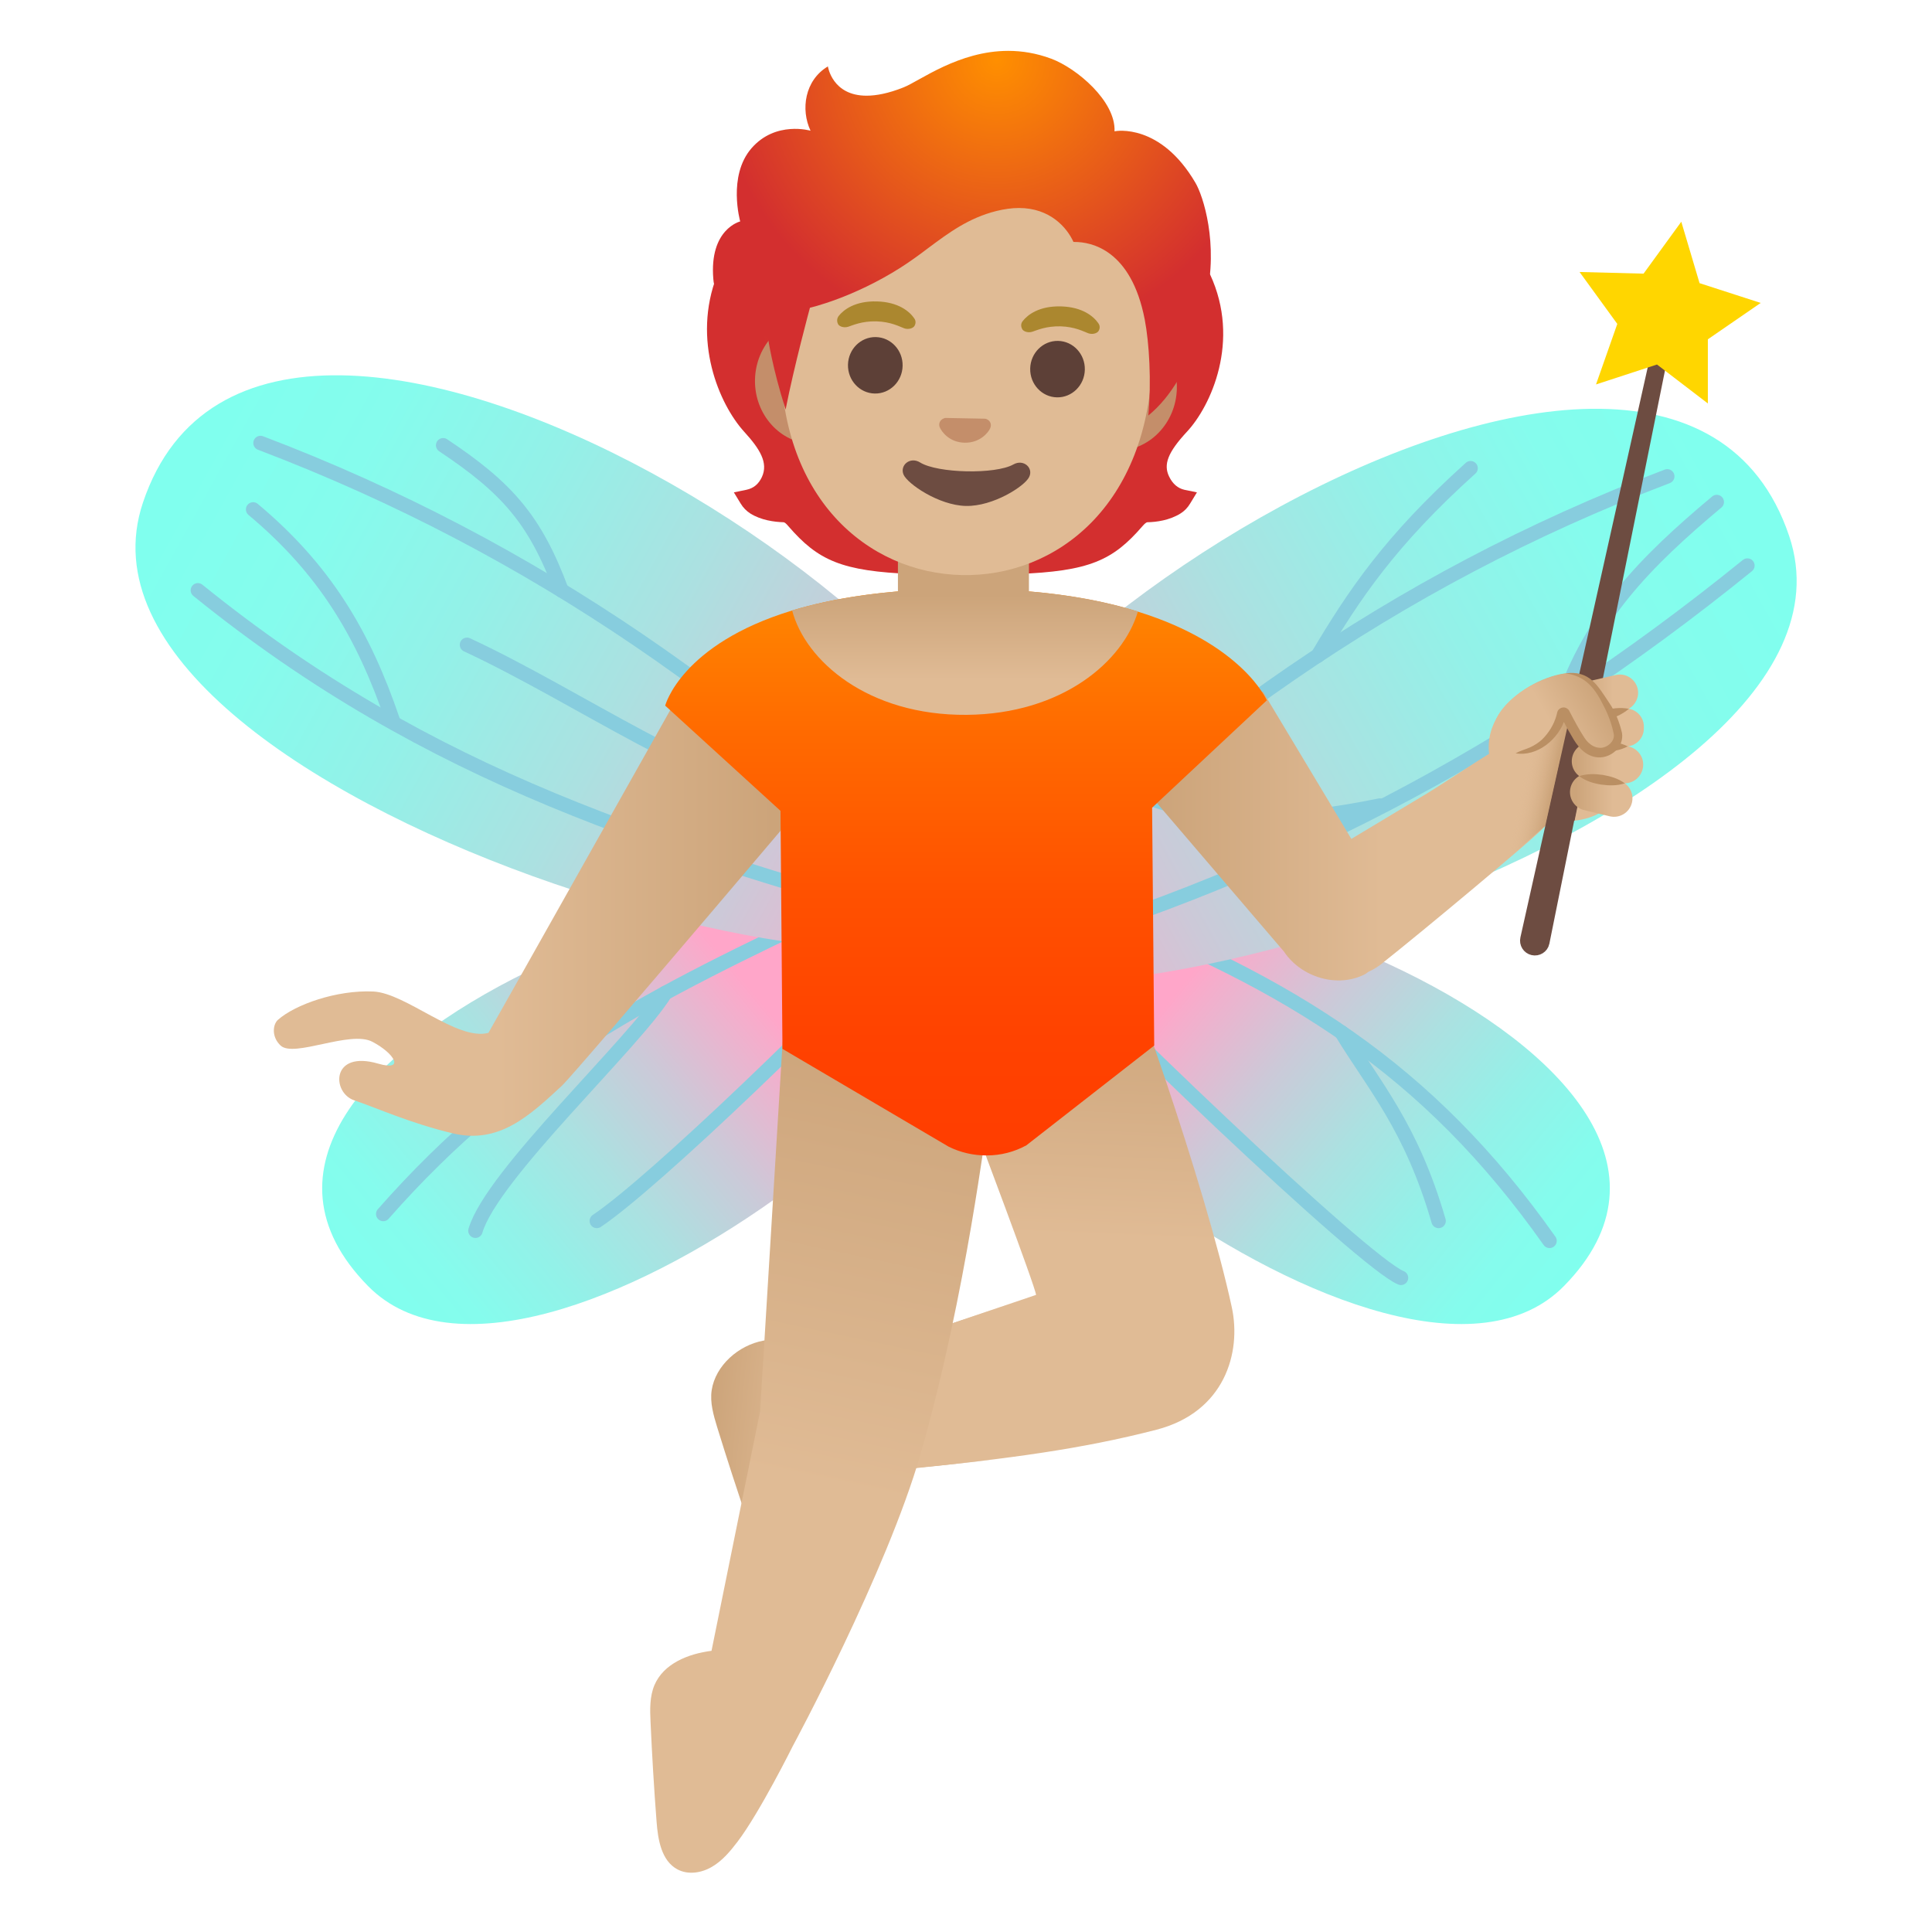 <svg viewBox="0 0 128 128" xmlns="http://www.w3.org/2000/svg">
  <g id="wings_3_">
    <g>
      <g>
        <g>
          <linearGradient id="SVGID_1_" gradientTransform="matrix(-0.978 -0.209 0.209 -0.978 242.316 303.099)" gradientUnits="userSpaceOnUse" x1="181.152" x2="210.317" y1="182.727" y2="197.875">
            <stop offset="0" stop-color="#80FFEE"/>
            <stop offset="0.156" stop-color="#85FCED"/>
            <stop offset="0.34" stop-color="#93F1E8"/>
            <stop offset="0.539" stop-color="#ABE1E1"/>
            <stop offset="0.748" stop-color="#CCC9D8"/>
            <stop offset="0.962" stop-color="#F7ACCB"/>
            <stop offset="1" stop-color="#FFA6C9"/>
          </linearGradient>
          <path d="M103.62,85.2c-11.04,11.24-47.55-18.37-39.7-24.6C73.41,53.06,118.66,69.89,103.62,85.2z" fill="url(#SVGID_1_)"/>
        </g>
        <g>
          <path d=" M102.66,82.21C94.56,70.73,85.45,65.19,72.5,60.1c-0.29-0.11-0.6-0.33-0.58-0.64s0.64-0.29,0.51-0.01" fill="none" stroke="#87CDDE" stroke-linecap="round" stroke-linejoin="round" stroke-miterlimit="10" stroke-width="0.956"/>
          <path d=" M92.82,84.66c-2.44-0.98-20.06-17.74-27.16-25.47c0.16,0.11,0.33,0.23,0.49,0.34" fill="none" stroke="#87CDDE" stroke-linecap="round" stroke-linejoin="round" stroke-miterlimit="10" stroke-width="0.956"/>
          <path d=" M95.31,80.89c-1.81-6.25-4.28-8.96-6.43-12.49" fill="none" stroke="#87CDDE" stroke-linecap="round" stroke-linejoin="round" stroke-miterlimit="10" stroke-width="0.956"/>
        </g>
      </g>
      <g>
        <g>
          <linearGradient id="SVGID_2_" gradientTransform="matrix(-0.969 -0.247 0.247 -0.969 241.484 326.01)" gradientUnits="userSpaceOnUse" x1="195.165" x2="238.754" y1="252.46" y2="211.435">
            <stop offset="0" stop-color="#80FFEE"/>
            <stop offset="0.156" stop-color="#85FCED"/>
            <stop offset="0.34" stop-color="#93F1E8"/>
            <stop offset="0.539" stop-color="#ABE1E1"/>
            <stop offset="0.748" stop-color="#CCC9D8"/>
            <stop offset="0.962" stop-color="#F7ACCB"/>
            <stop offset="1" stop-color="#FFA6C9"/>
          </linearGradient>
          <path d="M118.54,35.52c6.64,19.8-55.96,37.47-58.55,26.1C56.42,46.01,110.33,11.06,118.54,35.52z" fill="url(#SVGID_2_)"/>
        </g>
        <g>
          <path d=" M110.46,31.56C92.2,38.51,77.77,49.02,64.15,62.7" fill="none" stroke="#87CDDE" stroke-linecap="round" stroke-linejoin="round" stroke-miterlimit="10" stroke-width="0.956"/>
          <path d=" M115.77,37.47c-15.38,12.46-31.5,20.92-50.79,26.35" fill="none" stroke="#87CDDE" stroke-linecap="round" stroke-linejoin="round" stroke-miterlimit="10" stroke-width="0.956"/>
          <path d=" M97.43,31.02c-5.33,4.8-7.72,8.38-10.12,12.42" fill="none" stroke="#87CDDE" stroke-linecap="round" stroke-linejoin="round" stroke-miterlimit="10" stroke-width="0.956"/>
          <path d=" M113.74,33.26c-4.72,3.95-8.3,7.58-10.26,13.35" fill="none" stroke="#87CDDE" stroke-linecap="round" stroke-linejoin="round" stroke-miterlimit="10" stroke-width="0.956"/>
          <path d=" M91.42,53.37c-5.97,1.22-10.36,1.32-15.62-0.61" fill="none" stroke="#87CDDE" stroke-linecap="round" stroke-linejoin="round" stroke-miterlimit="10" stroke-width="0.956"/>
        </g>
      </g>
    </g>
    <g>
      <g>
        <g>
          <linearGradient id="SVGID_3_" gradientTransform="matrix(0.978 -0.209 -0.209 -0.978 -1629.351 303.099)" gradientUnits="userSpaceOnUse" x1="1662.647" x2="1691.812" y1="-134.19" y2="-119.042">
            <stop offset="0" stop-color="#80FFEE"/>
            <stop offset="0.156" stop-color="#85FCED"/>
            <stop offset="0.34" stop-color="#93F1E8"/>
            <stop offset="0.539" stop-color="#ABE1E1"/>
            <stop offset="0.748" stop-color="#CCC9D8"/>
            <stop offset="0.962" stop-color="#F7ACCB"/>
            <stop offset="1" stop-color="#FFA6C9"/>
          </linearGradient>
          <path d="M24.38,85.2c11.04,11.24,47.55-18.37,39.7-24.6C54.59,53.06,9.34,69.89,24.38,85.2z" fill="url(#SVGID_3_)"/>
        </g>
        <g>
          <path d=" M25.39,80.43c8.97-10.2,17.84-14.49,30.11-20.32c0.28-0.13,0.6-0.33,0.58-0.64s-0.64-0.29-0.51-0.01" fill="none" stroke="#87CDDE" stroke-linecap="round" stroke-linejoin="round" stroke-miterlimit="10" stroke-width="0.956"/>
          <path d=" M39.54,80.89c3.72-2.49,15.7-13.97,22.79-21.7c-0.16,0.11-0.33,0.23-0.49,0.34" fill="none" stroke="#87CDDE" stroke-linecap="round" stroke-linejoin="round" stroke-miterlimit="10" stroke-width="0.956"/>
          <path d=" M31.5,81.54c1.08-3.71,10.56-12.46,12.57-15.75" fill="none" stroke="#87CDDE" stroke-linecap="round" stroke-linejoin="round" stroke-miterlimit="10" stroke-width="0.956"/>
        </g>
      </g>
      <g>
        <g>
          <linearGradient id="SVGID_4_" gradientTransform="matrix(0.969 -0.247 -0.247 -0.969 -1628.52 326.01)" gradientUnits="userSpaceOnUse" x1="1663.963" x2="1707.552" y1="-118.996" y2="-160.022">
            <stop offset="0" stop-color="#80FFEE"/>
            <stop offset="0.156" stop-color="#85FCED"/>
            <stop offset="0.34" stop-color="#93F1E8"/>
            <stop offset="0.539" stop-color="#ABE1E1"/>
            <stop offset="0.748" stop-color="#CCC9D8"/>
            <stop offset="0.962" stop-color="#F7ACCB"/>
            <stop offset="1" stop-color="#FFA6C9"/>
          </linearGradient>
          <path d="M9.47,33.3C2.82,53.1,65.42,70.78,68.02,59.4C71.58,43.8,17.67,8.84,9.47,33.3z" fill="url(#SVGID_4_)"/>
        </g>
        <g>
          <path d=" M17.26,29.35c18.27,6.95,32.96,17.46,46.58,31.14" fill="none" stroke="#87CDDE" stroke-linecap="round" stroke-linejoin="round" stroke-miterlimit="10" stroke-width="0.956"/>
          <path d=" M13.11,39.11C28.5,51.57,43.73,56.17,63.01,61.6" fill="none" stroke="#87CDDE" stroke-linecap="round" stroke-linejoin="round" stroke-miterlimit="10" stroke-width="0.956"/>
          <path d=" M29.36,29.5c4.23,2.82,6.09,4.91,7.84,9.61" fill="none" stroke="#87CDDE" stroke-linecap="round" stroke-linejoin="round" stroke-miterlimit="10" stroke-width="0.956"/>
          <path d=" M16.77,33.75c4.72,3.95,7.3,8.23,9.26,14" fill="none" stroke="#87CDDE" stroke-linecap="round" stroke-linejoin="round" stroke-miterlimit="10" stroke-width="0.956"/>
          <path d=" M30.94,42.72c7.32,3.4,16.19,9.65,21.26,9.82" fill="none" stroke="#87CDDE" stroke-linecap="round" stroke-linejoin="round" stroke-miterlimit="10" stroke-width="0.956"/>
        </g>
      </g>
    </g>
  </g>
  <linearGradient id="foot_1_" gradientTransform="matrix(0.996 0.095 0.095 -0.996 -2.722 124.915)" gradientUnits="userSpaceOnUse" x1="46.523" x2="57.631" y1="34.175" y2="34.175">
    <stop offset="0" stop-color="#CCA47A"/>
    <stop offset="0.575" stop-color="#E0BB95"/>
  </linearGradient>
  <path id="foot_3_" d="M50.58,88.82c-1.64,0.3-3.18,1.64-3.43,3.29c-0.12,0.82,0.12,1.64,0.36,2.43 c0.65,2.11,1.33,4.2,2.04,6.28c0.39,1.14,0.96,2.43,2.13,2.71c0.78,0.19,1.61-0.17,2.18-0.74s0.92-1.31,1.23-2.05 c1.44-3.44,3.12-4.93,3.18-8.65C58.34,87.35,54.1,88.18,50.58,88.82z" fill="url(#foot_1_)"/>
  <linearGradient id="shadow_1_" gradientTransform="matrix(1 0 0 -1 0 130)" gradientUnits="userSpaceOnUse" x1="62.482" x2="70.505" y1="38.594" y2="37.827">
    <stop offset="0" stop-color="#CCA47A"/>
    <stop offset="0.575" stop-color="#E0BB95" stop-opacity="0"/>
  </linearGradient>
  <path id="shadow_5_" d="M68.64,85.79l-10.37,3.52l1.38,8.02c0,0,7.55-0.6,11.85-1.51 C75.8,94.92,68.64,85.79,68.64,85.79z" fill="url(#shadow_1_)"/>
  <linearGradient id="leg_1_" gradientTransform="matrix(1 0 0 -1 0 130)" gradientUnits="userSpaceOnUse" x1="68.859" x2="67.619" y1="64.867" y2="35.822">
    <stop offset="0" stop-color="#CCA47A"/>
    <stop offset="0.575" stop-color="#E0BB95"/>
  </linearGradient>
  <path id="leg_5_" d="M55.64,90.21l13-4.42c0-0.43-4.1-11.29-4.1-11.29l8.23-14.6 c1.75,3.3,7.11,18.7,8.84,26.71c0.65,3.01-0.48,6.94-4.98,8.11c-5.02,1.3-9.87,1.92-16.25,2.58C54.01,97.96,51.81,91.92,55.64,90.21 z" fill="url(#leg_1_)"/>
  <linearGradient id="leg_2_" gradientTransform="matrix(1 0 0 -1 0 130)" gradientUnits="userSpaceOnUse" x1="59.639" x2="48.639" y1="61.903" y2="9.569">
    <stop offset="0" stop-color="#CCA47A"/>
    <stop offset="0.575" stop-color="#E0BB95"/>
  </linearGradient>
  <path id="leg_4_" d="M65.46,74.38c-0.3-4.5-1.21-9.32-2.13-13.95l-0.42-0.26l-11.06,8.87L50.36,93.5 l-3.22,15.87c-1.56,0.2-3.17,0.85-3.78,2.27c-0.32,0.76-0.3,1.62-0.26,2.45c0.1,2.2,0.23,4.4,0.4,6.6c0.09,1.2,0.32,2.59,1.38,3.16 c0.71,0.38,1.6,0.24,2.29-0.17c0.69-0.4,1.22-1.04,1.7-1.67c1.47-1.94,3.65-6.32,3.65-6.32s6.21-11.51,8.47-19.36 C64.11,85.45,65.31,74.35,65.46,74.38z" fill="url(#leg_2_)"/>
  <linearGradient id="arm_1_" gradientTransform="matrix(1 0 0 -1 0 130)" gradientUnits="userSpaceOnUse" x1="51.263" x2="19.433" y1="70.105" y2="70.105">
    <stop offset="0" stop-color="#CCA47A"/>
    <stop offset="0.575" stop-color="#E0BB95"/>
  </linearGradient>
  <path id="arm_5_" d="M30.01,75.09c-2.86-0.68-5.05-1.69-6.54-2.19c-1.5-0.5-1.55-3.35,1.59-2.43 c1.79,0.52,1.08-0.68-0.39-1.45c-1.47-0.78-5.2,1.08-6.08,0.25c-0.61-0.57-0.52-1.39-0.18-1.7c1.15-1.02,3.9-1.99,6.32-1.88 c2.16,0.1,5.55,3.29,7.63,2.74c0.01,0,3.97-7.04,7.59-13.47c3.05-5.42,5.86-10.41,5.86-10.41l10.88,4.62c0,0-18.5,21.87-19.47,22.77 C35.05,73.95,33.05,75.81,30.01,75.09z" fill="url(#arm_1_)"/>
  <linearGradient id="arm_2_" gradientTransform="matrix(1 0 0 -1 0 130)" gradientUnits="userSpaceOnUse" x1="76.658" x2="102.615" y1="74.615" y2="74.615">
    <stop offset="0" stop-color="#CCA47A"/>
    <stop offset="0.575" stop-color="#E0BB95"/>
  </linearGradient>
  <path id="arm_4_" d="M104.34,49.19c-0.08-0.09-0.17-0.17-0.26-0.26c-0.62-0.56-1.52-0.8-2.34-0.62 c-0.16,0.03-0.31,0.08-0.46,0.14c-1.25,0.49-5.64,3.46-6.71,4.1c-1.68,1.01-3.36,2.02-5.04,3.03l-5.86-9.76l-9.25,4.78l10.65,12.45 c1.14,1.71,3.57,2.44,5.39,1.48c0,0,0.08-0.06,0.21-0.15c0.27-0.12,0.54-0.28,0.78-0.46c3.08-2.44,9.6-7.91,10.56-8.83 C103.5,53.62,106.28,51.3,104.34,49.19z" fill="url(#arm_2_)"/>
  <linearGradient id="hand_2_" gradientTransform="matrix(1 0 0 -1 0 130)" gradientUnits="userSpaceOnUse" x1="107.282" x2="99.677" y1="82.707" y2="77.73">
    <stop offset="0" stop-color="#CCA47A"/>
    <stop offset="0.575" stop-color="#E0BB95"/>
  </linearGradient>
  <path id="hand_1_" d="M106.38,53.59c-1.68,1.36-5.35,1.1-6.94-1.5c-2.88-4.72,2.68-7.65,4.84-7.5 C106.53,44.75,110,50.76,106.38,53.59z" fill="url(#hand_2_)"/>
  <linearGradient id="shadow_2_" gradientTransform="matrix(0.988 -0.154 -0.154 -0.988 13.434 145.277)" gradientUnits="userSpaceOnUse" x1="98.832" x2="102.144" y1="77.973" y2="76.758">
    <stop offset="0.437" stop-color="#E0BB95" stop-opacity="0"/>
    <stop offset="1" stop-color="#CCA47A"/>
  </linearGradient>
  <path id="shadow_4_" d="M103.61,47.87l1.04,1.27l-1.12,5.44l-1.14,0.12l-4.65,4.05l1-8.51 c0,0-0.28-0.06,1.68-0.32C102.37,49.66,103.61,47.87,103.61,47.87z" fill="url(#shadow_2_)"/>
  <g id="wand_3_">
    <g>
      <path d="M110.46,21.27l-0.09-0.03l-9.15,40.97 c-0.06,0.26,0.1,0.52,0.36,0.58s0.52-0.1,0.58-0.36c0,0,0-0.01,0-0.01L110.46,21.27z" fill="#6D4C41" stroke="#6D4C41" stroke-miterlimit="10"/>
      <polygon fill="#FFD600" points="111.39,14.69 108.89,18.13 104.65,18.02 107.15,21.46 105.74,25.47 109.78,24.15 113.15,26.73 113.15,22.48 116.65,20.07 112.6,18.76 "/>
    </g>
    <path d="M104.55,50.74c0.22-0.05,0.38-0.12,0.56-0.26l-0.79,3.89c-0.62,0.02-1.24,0.04-1.85,0.06l0.93-4.17 C103.71,50.53,104.07,50.85,104.55,50.74z" fill="#6D4C41"/>
  </g>
  <g id="suite_2_">
    <g>
      <linearGradient id="SVGID_5_" gradientTransform="matrix(1 0 0 -1 0 130)" gradientUnits="userSpaceOnUse" x1="64" x2="64" y1="100.863" y2="53.246">
        <stop offset="0" stop-color="#FFAB00"/>
        <stop offset="0.172" stop-color="#FF8D00"/>
        <stop offset="0.408" stop-color="#FF6A00"/>
        <stop offset="0.631" stop-color="#FF5100"/>
        <stop offset="0.835" stop-color="#FF4200"/>
        <stop offset="1" stop-color="#FF3D00"/>
      </linearGradient>
      <path d="M76.33,53.51l0.14,15.76L68,75.88c-0.8,0.44-1.7,0.67-2.61,0.67 c-0.88,0.01-1.75-0.19-2.54-0.58l-11.01-6.48l-0.13-15.77l-7.64-6.97c0,0,1.05-4.06,8.4-6.3c2.7-0.82,6.25-1.4,10.91-1.44 c5.15-0.04,9.06,0.59,12,1.51c6.97,2.16,8.55,5.88,8.55,5.88L76.33,53.51z" fill="url(#SVGID_5_)"/>
    </g>
  </g>
  <radialGradient id="hair_x5F_orange_x5F_back_1_" cx="63.902" cy="112.285" gradientTransform="matrix(1 0 0 -1 0 130)" gradientUnits="userSpaceOnUse" r="14.124">
    <stop offset="0" stop-color="#FF8F00"/>
    <stop offset="1" stop-color="#D32F2F"/>
  </radialGradient>
  <path id="hair_x5F_orange_x5F_back" d="M77.46,31.58L77.46,31.58 c-0.4-0.81-0.08-1.62,1.18-2.98c1.57-1.68,3.58-6.01,1.53-10.42c0,0,0-0.01,0-0.02h-0.41c-0.1-0.25-0.22-0.51-0.35-0.76 c-0.44-0.07-6.88,0.03-8.5,0.03c-1.45,0-4.6,0-6.95,0c-0.62,0-1.35,0-2.1,0c-1.66,0-3.49,0-4.84,0c-1.63,0-8.06-0.1-8.5-0.03 c-0.13,0.25-0.25,0.51-0.35,0.76h-0.69c0.01,0.02,0.02,0.05,0.03,0.07c-1.68,4.3,0.13,8.54,1.79,10.37c1.05,1.15,1.61,2.06,1.18,3 c-0.22,0.47-0.55,0.75-1.03,0.85l-0.83,0.17l0.45,0.74c0.16,0.27,0.39,0.5,0.64,0.66c0.72,0.45,1.59,0.56,2.2,0.58 c0.07,0,0.17,0.08,0.32,0.26c1.96,2.26,3.5,2.99,8.26,3.17v-0.06c1,0.04,2.14,0.06,3.47,0.06c1.31,0,2.43-0.02,3.41-0.06v0.06 c4.81-0.18,6.36-0.9,8.32-3.17c0.15-0.17,0.25-0.25,0.32-0.26c0.61-0.01,1.48-0.13,2.2-0.58c0.26-0.16,0.48-0.39,0.64-0.66 l0.45-0.74l-0.83-0.17C78.04,32.35,77.7,32.07,77.46,31.58z" fill="url(#hair_x5F_orange_x5F_back_1_)"/>
  <linearGradient id="chest_1_" gradientUnits="userSpaceOnUse" x1="63.925" x2="63.925" y1="39.409" y2="48.317">
    <stop offset="0" stop-color="#CCA47A"/>
    <stop offset="0.63" stop-color="#E0BB95"/>
  </linearGradient>
  <path id="chest_2_" d="M68.17,39.18V34.6h-4.34h-4.34v4.58c-2.81,0.24-5.12,0.69-7.01,1.26 c0.88,3.35,5.03,6.97,11.56,6.92c6.35-0.05,10.39-3.56,11.35-6.85C73.43,39.9,71.05,39.42,68.17,39.18z" fill="url(#chest_1_)"/>
  <g id="face_2_">
    <g id="ears_3_">
      <path id="ears" d="M74.12,21.47l-2.71-0.06l-14.66-0.31l-2.71-0.06c-2.16-0.05-3.97,1.8-4.02,4.11 s1.68,4.23,3.85,4.27l2.71,0.06l14.66,0.31l2.71,0.06c2.16,0.05,3.97-1.8,4.02-4.11C78.02,23.44,76.29,21.52,74.12,21.47z" fill="#C48E6A"/>
    </g>
    <path id="head_2_" d="M64.39,6.8L64.39,6.8L64.39,6.8C58,6.67,51.93,13.38,51.73,23.22 C51.52,33,57.52,37.97,63.73,38.1c6.21,0.13,12.41-4.58,12.62-14.36C76.56,13.9,70.78,6.94,64.39,6.8z" fill="#E0BB95"/>
    <g id="eyebrows_2_">
      <path d="M67.76,21.27c0.33-0.42,1.09-1.01,2.54-0.97c1.44,0.04,2.17,0.68,2.47,1.12 c0.14,0.19,0.09,0.41-0.01,0.54c-0.1,0.12-0.37,0.22-0.66,0.12c-0.3-0.11-0.87-0.43-1.84-0.46c-0.97-0.02-1.56,0.26-1.87,0.36 c-0.3,0.09-0.57-0.03-0.65-0.15C67.64,21.67,67.61,21.45,67.76,21.27z" fill="#AB872F"/>
      <path d="M55.56,20.94c0.33-0.42,1.09-1.01,2.54-0.97c1.44,0.04,2.17,0.68,2.47,1.12 c0.14,0.19,0.09,0.41-0.01,0.54c-0.1,0.12-0.37,0.22-0.66,0.12c-0.3-0.11-0.87-0.43-1.84-0.46c-0.97-0.02-1.56,0.26-1.87,0.36 c-0.3,0.09-0.57-0.03-0.65-0.15C55.45,21.35,55.42,21.13,55.56,20.94z" fill="#AB872F"/>
    </g>
    <g id="eyes_3_">
      <ellipse cx="57.98" cy="24.21" fill="#5D4037" rx="1.87" ry="1.81" transform="matrix(0.021 -1 1 0.021 32.563 81.674)"/>
      <ellipse cx="70.05" cy="24.46" fill="#5D4037" rx="1.87" ry="1.81" transform="matrix(0.021 -1 1 0.021 44.132 93.992)"/>
    </g>
    <path id="nose_3_" d="M65.37,27.77c-0.04-0.02-0.08-0.03-0.12-0.03l-2.6-0.05c-0.04,0-0.08,0.01-0.12,0.03 c-0.24,0.09-0.37,0.33-0.27,0.59c0.11,0.26,0.61,1,1.65,1.02c1.04,0.02,1.58-0.7,1.69-0.95C65.72,28.11,65.6,27.87,65.37,27.77z" fill="#C48E6A"/>
    <path id="mouth_3_" d="M67.14,30.77c-1.18,0.67-5.02,0.59-6.18-0.13c-0.66-0.41-1.36,0.18-1.1,0.8 c0.26,0.61,2.33,2.04,4.13,2.08c1.81,0.04,3.9-1.31,4.19-1.91C68.49,31.01,67.82,30.39,67.14,30.77z" fill="#6D4C41"/>
    <radialGradient id="hair_x5F_orange_1_" cx="66.049" cy="126.043" gradientTransform="matrix(1 0 0 -1 0 130)" gradientUnits="userSpaceOnUse" r="18.58">
      <stop offset="0" stop-color="#FF8F00"/>
      <stop offset="1" stop-color="#D32F2F"/>
    </radialGradient>
    <path id="hair_x5F_orange" d="M79.2,12.11c-2.31-3.95-5.25-3.44-5.36-3.41 c0.09-1.99-2.5-4.18-4.19-4.81c-0.99-0.37-1.95-0.52-2.85-0.52c-3.3,0-5.87,2-6.94,2.42c-1,0.4-1.81,0.55-2.45,0.55 c-2.28,0-2.56-1.94-2.56-1.94c-1.54,0.92-1.81,2.86-1.15,4.26c0,0-2.31-0.68-3.91,1.16s-0.75,4.85-0.75,4.85s-2.06,0.5-1.78,3.82 c0.13,2.12,3.62,3.89,3.62,3.89s0.29,2.01,1.17,4.75c0.54-2.79,1.61-6.74,1.61-6.74c0.03-0.01,2.84-0.65,5.99-2.65 c0.66-0.42,1.26-0.86,1.84-1.3c1.38-1.03,2.69-2,4.52-2.46c0.53-0.13,1.03-0.2,1.5-0.2c2.06,0,3.18,1.3,3.61,2.25 c0.03,0,0.05,0,0.08,0c1.09,0,3.74,0.5,4.64,5.13c0.3,1.56,0.45,4.1,0.24,6.37c3.19-2.62,3.83-7.75,3.83-7.75 C80.74,16.12,79.71,12.97,79.2,12.11z" fill="url(#hair_x5F_orange_1_)"/>
  </g>
  <g id="hand_x5F_right_2_">
    <linearGradient id="finger_1_" gradientTransform="matrix(1 0 0 -1 0 130)" gradientUnits="userSpaceOnUse" x1="104.379" x2="108.704" y1="77.316" y2="77.316">
      <stop offset="0" stop-color="#CCA47A"/>
      <stop offset="0.575" stop-color="#E0BB95"/>
    </linearGradient>
    <path id="finger_14_" d="M104.05,52.19L104.05,52.19c-0.16,0.66,0.25,1.33,0.9,1.48l1.69,0.41 c0.66,0.16,1.32-0.24,1.48-0.9l0,0c0.16-0.66-0.25-1.33-0.9-1.48l-1.69-0.41C104.88,51.12,104.21,51.52,104.05,52.19z" fill="url(#finger_1_)"/>
    <linearGradient id="finger_2_" gradientTransform="matrix(1 0 0 -1 0 130)" gradientUnits="userSpaceOnUse" x1="104.379" x2="108.704" y1="79.451" y2="79.451">
      <stop offset="0" stop-color="#CCA47A"/>
      <stop offset="0.575" stop-color="#E0BB95"/>
    </linearGradient>
    <path id="finger_13_" d="M104.14,50.31L104.14,50.31c-0.07,0.68,0.43,1.28,1.11,1.35l2.26,0.23 c0.68,0.07,1.28-0.43,1.35-1.11l0,0c0.07-0.68-0.43-1.28-1.11-1.35l-2.26-0.23C104.81,49.14,104.21,49.63,104.14,50.31z" fill="url(#finger_2_)"/>
    <linearGradient id="finger_3_" gradientTransform="matrix(1 0 0 -1 0 130)" gradientUnits="userSpaceOnUse" x1="104.379" x2="108.704" y1="81.797" y2="81.797">
      <stop offset="0" stop-color="#CCA47A"/>
      <stop offset="0.575" stop-color="#E0BB95"/>
    </linearGradient>
    <path id="finger_12_" d="M103.98,48.17c0,0,0.55,1.3,1.21,1.3l2.52-0.01 c0.67-0.01,1.21-0.55,1.2-1.22l0-0.1c0-0.67-0.55-1.21-1.22-1.2l-2.52,0.01C104.51,46.96,103.97,47.5,103.98,48.17z" fill="url(#finger_3_)"/>
    <linearGradient id="finger_4_" gradientTransform="matrix(1 0 0 -1 0 130)" gradientUnits="userSpaceOnUse" x1="104.379" x2="108.704" y1="83.785" y2="83.785">
      <stop offset="0" stop-color="#CCA47A"/>
      <stop offset="0.575" stop-color="#E0BB95"/>
    </linearGradient>
    <path id="finger_11_" d="M103.46,46.8L103.46,46.8c0.15,0.65,0.8,1.06,1.45,0.91l2.68-0.62 c0.11-0.03,0.22-0.07,0.32-0.13c0.45-0.26,0.71-0.79,0.59-1.33l0,0c-0.15-0.65-0.8-1.06-1.45-0.91l-2.68,0.62 C103.71,45.49,103.32,46.14,103.46,46.8z" fill="url(#finger_4_)"/>
    <path id="tone_11_" d="M107.65,51.9c-0.46-0.34-0.96-0.47-1.46-0.56c-0.51-0.07-1.02-0.09-1.57,0.08 c0.46,0.34,0.96,0.48,1.46,0.56C106.59,52.05,107.1,52.07,107.65,51.9z" fill="#BA8F63"/>
    <path id="tone_10_" d="M107.84,49.45c-0.49-0.25-0.98-0.31-1.47-0.31c-0.49,0.01-0.98,0.08-1.46,0.35 c0.49,0.26,0.98,0.31,1.47,0.31C106.86,49.78,107.35,49.71,107.84,49.45z" fill="#BA8F63"/>
    <path id="tone_9_" d="M104.77,47.81c0.59,0.11,1.13,0.02,1.66-0.11c0.52-0.15,1.03-0.35,1.49-0.74 c-0.59-0.11-1.13-0.03-1.66,0.11C105.74,47.22,105.23,47.42,104.77,47.81z" fill="#BA8F63"/>
    <linearGradient id="finger_5_" gradientTransform="matrix(1 0 0 -1 0 130)" gradientUnits="userSpaceOnUse" x1="106.212" x2="100.351" y1="83.832" y2="80.483">
      <stop offset="0" stop-color="#CCA47A"/>
      <stop offset="0.575" stop-color="#E0BB95"/>
    </linearGradient>
    <path id="finger_10_" d="M107.03,48.06c0.49,0.78-0.49,1.55-1.08,1.66c-0.58,0.11-1-0.38-1.26-0.91 c-0.49-0.97-0.87-1.39-1.22-1.56c-0.32-0.16-0.03,2.03-2.18,2.48c-1.24,0.26-2.28-0.62-2.29-1.51c-0.01-1.19,2.06-3.13,4.71-3.6 C106.2,44.82,106.79,47.68,107.03,48.06z" fill="url(#finger_5_)"/>
    <path id="tone_8_" d="M100.41,49.91c1.43,0.24,2.87-0.93,3.29-2.32l0.04-0.13l0.02-0.07 c0.01-0.03,0.02-0.06,0,0c-0.03,0.07-0.11,0.12-0.18,0.12c-0.07,0.01-0.18-0.07-0.19-0.12l0.23,0.47c0.16,0.31,0.33,0.61,0.51,0.91 c0.31,0.56,0.85,1.36,1.76,1.41c0.85,0.04,1.72-0.69,1.57-1.63c-0.17-0.71-0.43-1.37-0.83-1.96c-0.79-1.17-1.29-2.18-2.9-1.98 c1.37,0.19,1.96,1.03,2.54,2.2c0.3,0.58,0.53,1.22,0.65,1.84c0.08,0.47-0.49,0.96-0.98,0.89c-0.25-0.02-0.49-0.14-0.7-0.34 c-0.21-0.19-0.36-0.47-0.54-0.76c-0.17-0.29-0.33-0.58-0.49-0.88l-0.23-0.44c-0.04-0.12-0.23-0.26-0.39-0.25 c-0.16,0-0.32,0.1-0.39,0.24c-0.04,0.09-0.03,0.11-0.04,0.12l-0.01,0.06l-0.03,0.11c-0.17,0.61-0.51,1.16-0.96,1.6 c-0.23,0.21-0.51,0.39-0.8,0.52C101.04,49.66,100.73,49.73,100.41,49.91z" fill="#BA8F63"/>
  </g>
</svg>